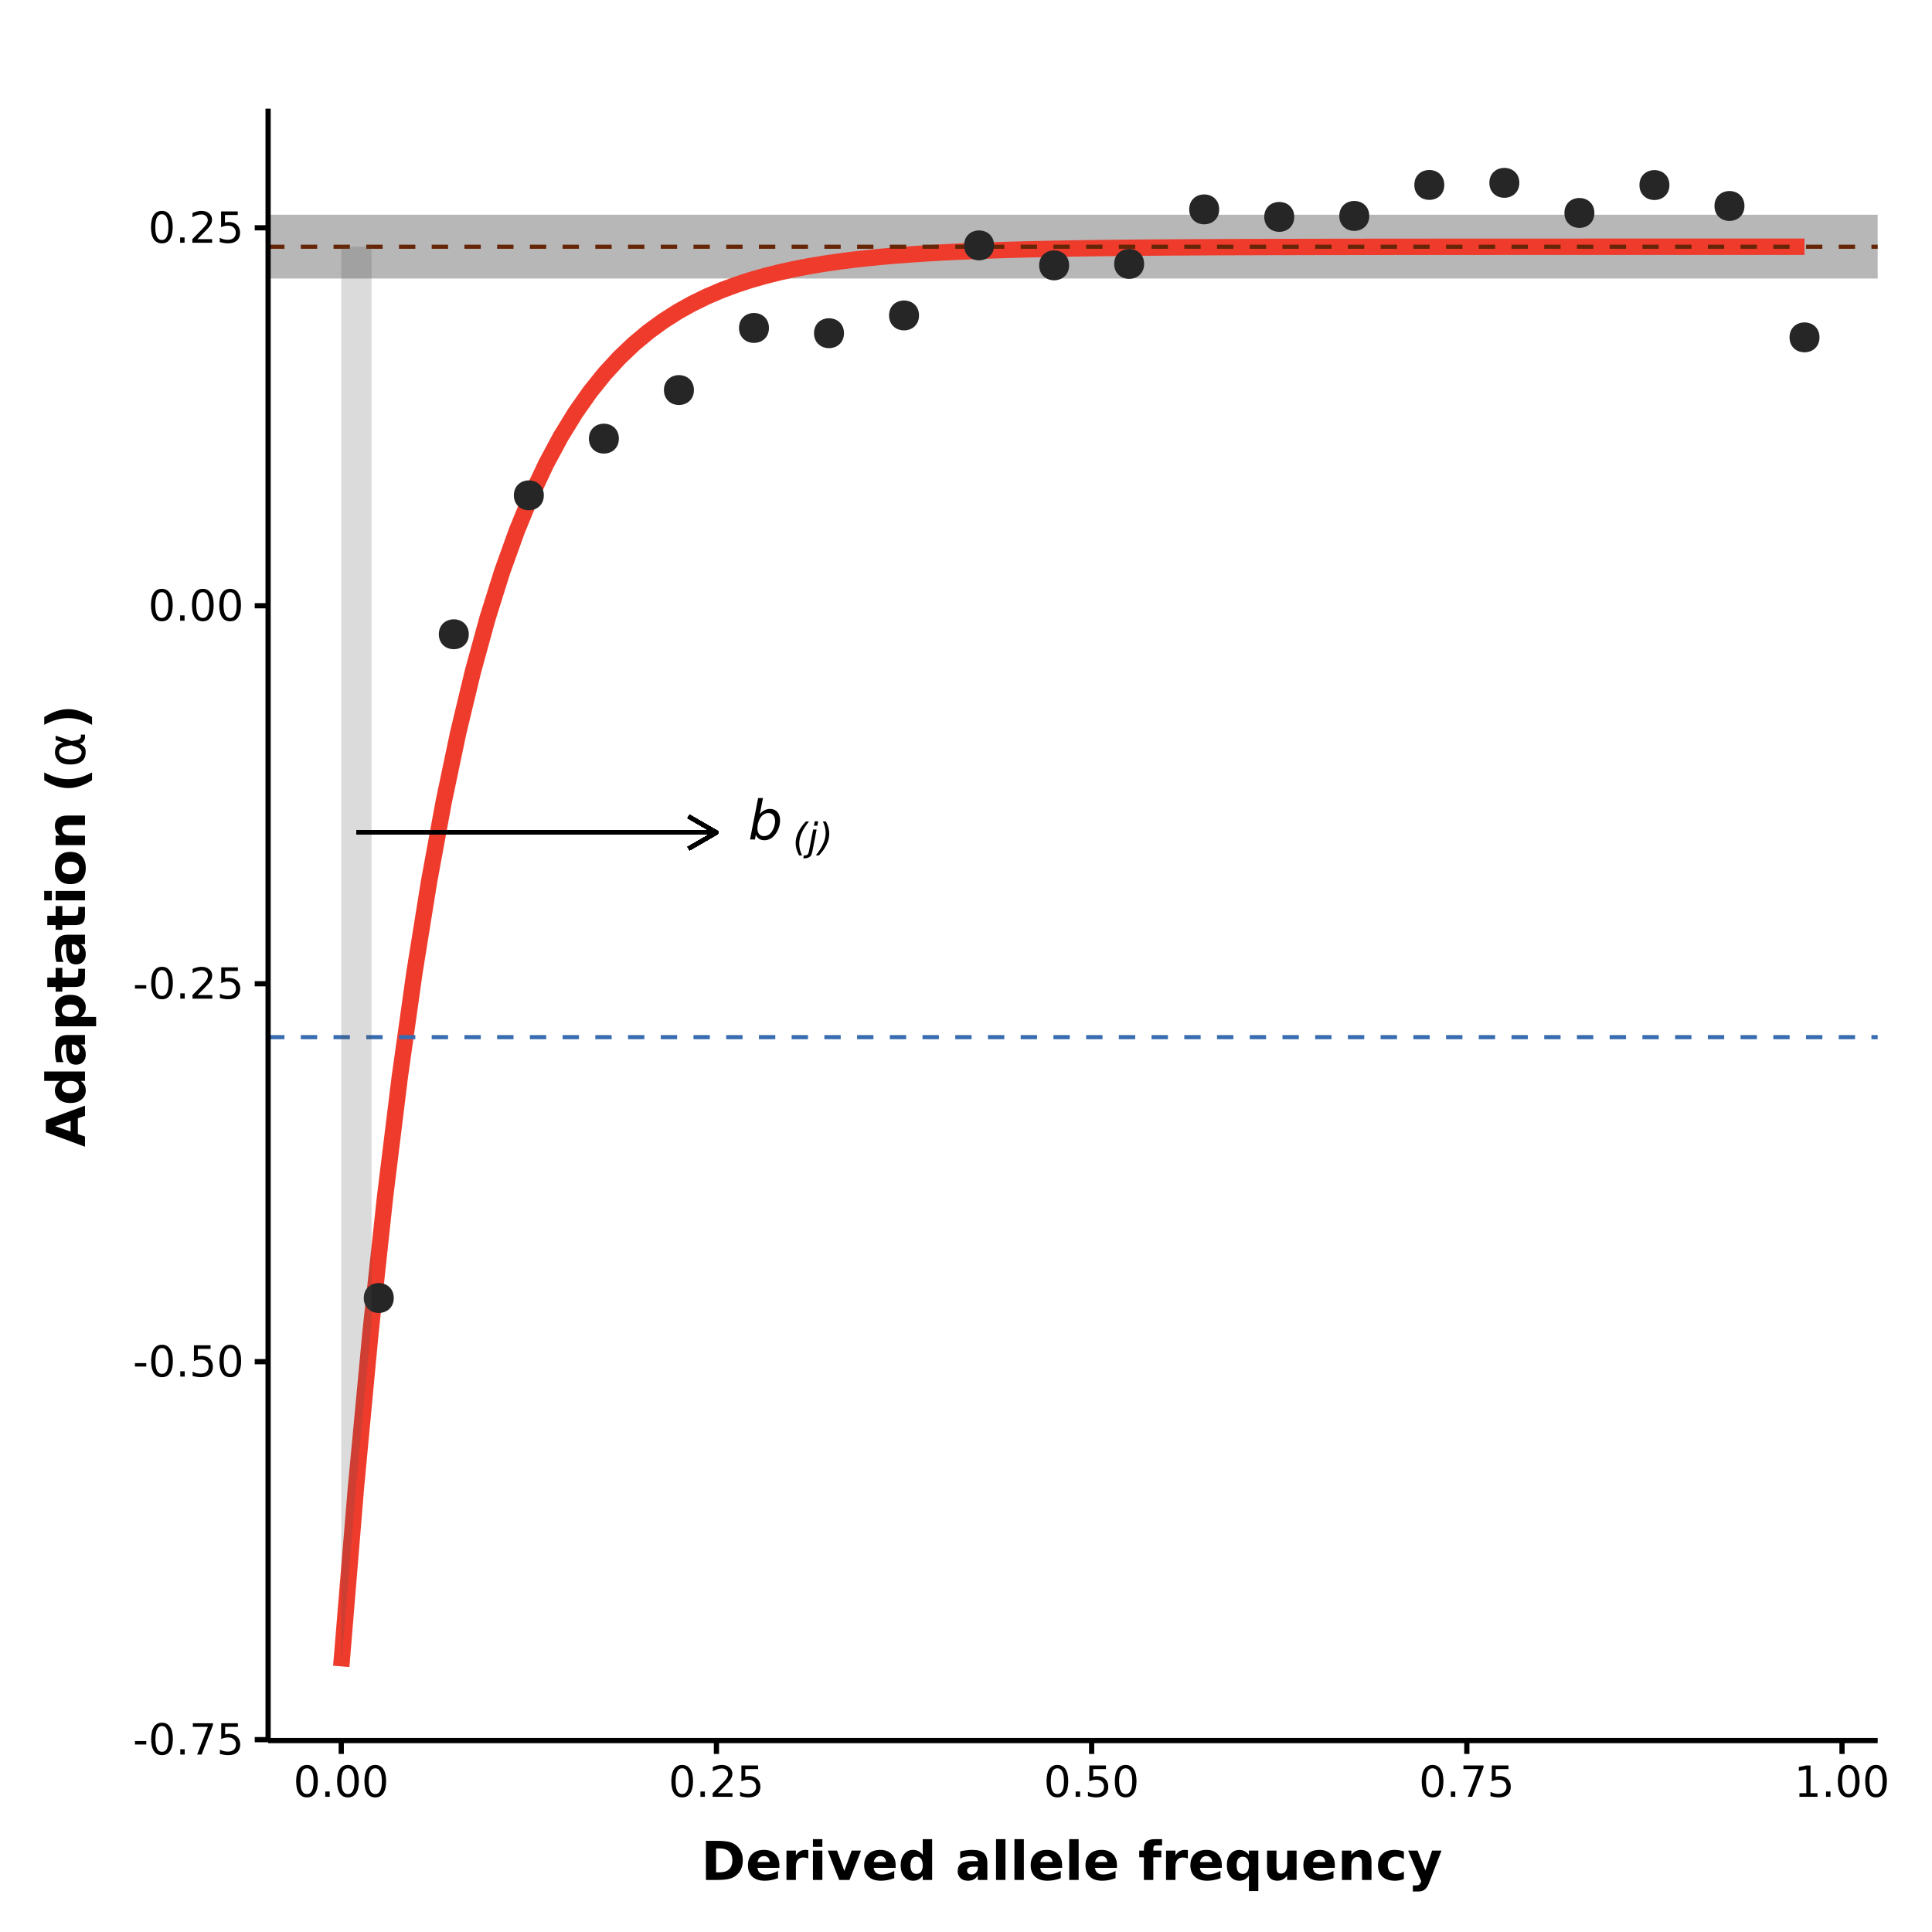 <?xml version="1.0" encoding="UTF-8"?>
<svg xmlns="http://www.w3.org/2000/svg" xmlns:xlink="http://www.w3.org/1999/xlink" width="504pt" height="504pt" viewBox="0 0 504 504" version="1.1">
<defs>
<g>
<symbol overflow="visible" id="glyph0-0">
<path style="stroke:none;" d="M 0.703 2.516 L 0.703 -10.031 L 7.812 -10.031 L 7.812 2.516 Z M 1.5 1.719 L 7.031 1.719 L 7.031 -9.234 L 1.5 -9.234 Z M 1.5 1.719 "/>
</symbol>
<symbol overflow="visible" id="glyph0-1">
<path style="stroke:none;" d="M 7.047 -4.75 C 7.047 -5.414 6.891 -5.938 6.578 -6.312 C 6.266 -6.695 5.836 -6.891 5.297 -6.891 C 4.91 -6.891 4.539 -6.789 4.188 -6.594 C 3.844 -6.406 3.547 -6.129 3.297 -5.766 C 3.023 -5.379 2.812 -4.93 2.656 -4.422 C 2.508 -3.922 2.438 -3.422 2.438 -2.922 C 2.438 -2.273 2.586 -1.77 2.891 -1.406 C 3.191 -1.051 3.609 -0.875 4.141 -0.875 C 4.535 -0.875 4.906 -0.969 5.25 -1.156 C 5.594 -1.344 5.895 -1.617 6.156 -1.984 C 6.414 -2.359 6.629 -2.797 6.797 -3.297 C 6.961 -3.805 7.047 -4.289 7.047 -4.75 Z M 3.062 -6.594 C 3.383 -7.02 3.781 -7.352 4.25 -7.594 C 4.727 -7.844 5.223 -7.969 5.734 -7.969 C 6.535 -7.969 7.172 -7.695 7.641 -7.156 C 8.109 -6.625 8.344 -5.898 8.344 -4.984 C 8.344 -4.234 8.203 -3.504 7.922 -2.797 C 7.648 -2.098 7.258 -1.473 6.75 -0.922 C 6.414 -0.555 6.031 -0.273 5.594 -0.078 C 5.164 0.109 4.711 0.203 4.234 0.203 C 3.734 0.203 3.297 0.086 2.922 -0.141 C 2.555 -0.379 2.254 -0.727 2.016 -1.188 L 1.797 0 L 0.516 0 L 2.625 -10.797 L 3.891 -10.797 Z M 3.062 -6.594 "/>
</symbol>
<symbol overflow="visible" id="glyph1-0">
<path style="stroke:none;" d="M 0.5 1.766 L 0.5 -7.016 L 5.469 -7.016 L 5.469 1.766 Z M 1.047 1.203 L 4.922 1.203 L 4.922 -6.453 L 1.047 -6.453 Z M 1.047 1.203 "/>
</symbol>
<symbol overflow="visible" id="glyph1-1">
<path style="stroke:none;" d="M 4.25 -7.547 C 3.383 -6.473 2.738 -5.453 2.312 -4.484 C 1.895 -3.523 1.688 -2.598 1.688 -1.703 C 1.688 -1.191 1.75 -0.688 1.875 -0.188 C 2 0.312 2.188 0.812 2.438 1.312 L 1.656 1.312 C 1.352 0.75 1.129 0.207 0.984 -0.312 C 0.836 -0.844 0.766 -1.359 0.766 -1.859 C 0.766 -2.828 0.988 -3.781 1.438 -4.719 C 1.883 -5.664 2.555 -6.609 3.453 -7.547 Z M 4.25 -7.547 "/>
</symbol>
<symbol overflow="visible" id="glyph1-2">
<path style="stroke:none;" d="M 1.438 -5.438 L 2.344 -5.438 L 1.266 0.094 L 1.266 0.125 C 1.141 0.738 1 1.16 0.844 1.391 C 0.695 1.609 0.484 1.773 0.203 1.891 C -0.078 2.016 -0.406 2.078 -0.781 2.078 L -1.125 2.078 L -0.984 1.312 L -0.75 1.312 C -0.395 1.312 -0.145 1.238 0 1.094 C 0.145 0.945 0.27 0.613 0.375 0.094 Z M 1.859 -7.562 L 2.75 -7.562 L 2.531 -6.422 L 1.641 -6.422 Z M 1.859 -7.562 "/>
</symbol>
<symbol overflow="visible" id="glyph1-3">
<path style="stroke:none;" d="M -0.625 1.312 C 0.238 0.238 0.879 -0.773 1.297 -1.734 C 1.723 -2.703 1.938 -3.633 1.938 -4.531 C 1.938 -5.039 1.875 -5.547 1.75 -6.047 C 1.633 -6.555 1.453 -7.055 1.203 -7.547 L 1.984 -7.547 C 2.285 -6.992 2.508 -6.453 2.656 -5.922 C 2.801 -5.398 2.875 -4.891 2.875 -4.391 C 2.875 -3.422 2.645 -2.461 2.188 -1.516 C 1.738 -0.566 1.07 0.375 0.188 1.312 Z M -0.625 1.312 "/>
</symbol>
<symbol overflow="visible" id="glyph2-0">
<path style="stroke:none;" d="M 0.562 1.984 L 0.562 -7.906 L 6.156 -7.906 L 6.156 1.984 Z M 1.188 1.359 L 5.531 1.359 L 5.531 -7.266 L 1.188 -7.266 Z M 1.188 1.359 "/>
</symbol>
<symbol overflow="visible" id="glyph2-1">
<path style="stroke:none;" d="M 0.547 -3.516 L 3.5 -3.516 L 3.5 -2.625 L 0.547 -2.625 Z M 0.547 -3.516 "/>
</symbol>
<symbol overflow="visible" id="glyph2-2">
<path style="stroke:none;" d="M 3.562 -7.438 C 2.988 -7.438 2.555 -7.156 2.266 -6.594 C 1.984 -6.039 1.844 -5.203 1.844 -4.078 C 1.844 -2.953 1.984 -2.109 2.266 -1.547 C 2.555 -0.992 2.988 -0.719 3.562 -0.719 C 4.133 -0.719 4.562 -0.992 4.844 -1.547 C 5.133 -2.109 5.281 -2.953 5.281 -4.078 C 5.281 -5.203 5.133 -6.039 4.844 -6.594 C 4.562 -7.156 4.133 -7.438 3.562 -7.438 Z M 3.562 -8.312 C 4.477 -8.312 5.176 -7.945 5.656 -7.219 C 6.145 -6.5 6.391 -5.453 6.391 -4.078 C 6.391 -2.703 6.145 -1.648 5.656 -0.922 C 5.176 -0.203 4.477 0.156 3.562 0.156 C 2.645 0.156 1.941 -0.203 1.453 -0.922 C 0.973 -1.648 0.734 -2.703 0.734 -4.078 C 0.734 -5.453 0.973 -6.5 1.453 -7.219 C 1.941 -7.945 2.645 -8.312 3.562 -8.312 Z M 3.562 -8.312 "/>
</symbol>
<symbol overflow="visible" id="glyph2-3">
<path style="stroke:none;" d="M 1.203 -1.391 L 2.359 -1.391 L 2.359 0 L 1.203 0 Z M 1.203 -1.391 "/>
</symbol>
<symbol overflow="visible" id="glyph2-4">
<path style="stroke:none;" d="M 0.922 -8.172 L 6.172 -8.172 L 6.172 -7.703 L 3.203 0 L 2.047 0 L 4.844 -7.234 L 0.922 -7.234 Z M 0.922 -8.172 "/>
</symbol>
<symbol overflow="visible" id="glyph2-5">
<path style="stroke:none;" d="M 1.203 -8.172 L 5.547 -8.172 L 5.547 -7.234 L 2.219 -7.234 L 2.219 -5.234 C 2.383 -5.285 2.547 -5.328 2.703 -5.359 C 2.859 -5.391 3.02 -5.406 3.188 -5.406 C 4.094 -5.406 4.812 -5.156 5.344 -4.656 C 5.883 -4.156 6.156 -3.477 6.156 -2.625 C 6.156 -1.738 5.879 -1.051 5.328 -0.562 C 4.773 -0.082 4.004 0.156 3.016 0.156 C 2.672 0.156 2.32 0.125 1.969 0.062 C 1.613 0.008 1.242 -0.07 0.859 -0.188 L 0.859 -1.297 C 1.191 -1.117 1.531 -0.984 1.875 -0.891 C 2.227 -0.805 2.602 -0.766 3 -0.766 C 3.625 -0.766 4.117 -0.93 4.484 -1.266 C 4.859 -1.598 5.047 -2.051 5.047 -2.625 C 5.047 -3.188 4.859 -3.633 4.484 -3.969 C 4.117 -4.301 3.625 -4.469 3 -4.469 C 2.695 -4.469 2.398 -4.43 2.109 -4.359 C 1.816 -4.297 1.516 -4.195 1.203 -4.062 Z M 1.203 -8.172 "/>
</symbol>
<symbol overflow="visible" id="glyph2-6">
<path style="stroke:none;" d="M 2.156 -0.938 L 6 -0.938 L 6 0 L 0.828 0 L 0.828 -0.938 C 1.242 -1.363 1.812 -1.941 2.531 -2.672 C 3.258 -3.41 3.719 -3.883 3.906 -4.094 C 4.258 -4.488 4.504 -4.82 4.641 -5.094 C 4.785 -5.375 4.859 -5.645 4.859 -5.906 C 4.859 -6.344 4.703 -6.695 4.391 -6.969 C 4.086 -7.25 3.691 -7.391 3.203 -7.391 C 2.859 -7.391 2.492 -7.328 2.109 -7.203 C 1.723 -7.086 1.312 -6.906 0.875 -6.656 L 0.875 -7.766 C 1.32 -7.953 1.738 -8.086 2.125 -8.172 C 2.508 -8.266 2.863 -8.312 3.188 -8.312 C 4.031 -8.312 4.703 -8.098 5.203 -7.672 C 5.711 -7.254 5.969 -6.691 5.969 -5.984 C 5.969 -5.648 5.898 -5.332 5.766 -5.031 C 5.641 -4.727 5.414 -4.375 5.094 -3.969 C 5 -3.863 4.707 -3.555 4.219 -3.047 C 3.727 -2.547 3.039 -1.844 2.156 -0.938 Z M 2.156 -0.938 "/>
</symbol>
<symbol overflow="visible" id="glyph2-7">
<path style="stroke:none;" d="M 1.391 -0.938 L 3.188 -0.938 L 3.188 -7.156 L 1.234 -6.766 L 1.234 -7.766 L 3.188 -8.172 L 4.281 -8.172 L 4.281 -0.938 L 6.094 -0.938 L 6.094 0 L 1.391 0 Z M 1.391 -0.938 "/>
</symbol>
<symbol overflow="visible" id="glyph3-0">
<path style="stroke:none;" d="M 0.703 2.469 L 0.703 -9.875 L 7.703 -9.875 L 7.703 2.469 Z M 1.484 1.703 L 6.922 1.703 L 6.922 -9.078 L 1.484 -9.078 Z M 1.484 1.703 "/>
</symbol>
<symbol overflow="visible" id="glyph3-1">
<path style="stroke:none;" d="M 3.922 -8.219 L 3.922 -1.984 L 4.859 -1.984 C 5.93 -1.984 6.75 -2.25 7.312 -2.781 C 7.883 -3.32 8.172 -4.098 8.172 -5.109 C 8.172 -6.117 7.891 -6.891 7.328 -7.422 C 6.766 -7.953 5.941 -8.219 4.859 -8.219 Z M 1.281 -10.203 L 4.062 -10.203 C 5.613 -10.203 6.766 -10.094 7.516 -9.875 C 8.273 -9.656 8.926 -9.281 9.469 -8.75 C 9.945 -8.289 10.301 -7.758 10.531 -7.156 C 10.77 -6.551 10.891 -5.867 10.891 -5.109 C 10.891 -4.336 10.77 -3.648 10.531 -3.047 C 10.301 -2.441 9.945 -1.91 9.469 -1.453 C 8.926 -0.922 8.27 -0.547 7.5 -0.328 C 6.738 -0.109 5.594 0 4.062 0 L 1.281 0 Z M 1.281 -10.203 "/>
</symbol>
<symbol overflow="visible" id="glyph3-2">
<path style="stroke:none;" d="M 8.812 -3.844 L 8.812 -3.156 L 3.094 -3.156 C 3.156 -2.582 3.363 -2.148 3.719 -1.859 C 4.07 -1.566 4.566 -1.422 5.203 -1.422 C 5.723 -1.422 6.254 -1.5 6.797 -1.656 C 7.336 -1.812 7.891 -2.047 8.453 -2.359 L 8.453 -0.469 C 7.879 -0.25 7.301 -0.082 6.719 0.031 C 6.145 0.145 5.566 0.203 4.984 0.203 C 3.598 0.203 2.52 -0.148 1.75 -0.859 C 0.988 -1.566 0.609 -2.555 0.609 -3.828 C 0.609 -5.066 0.984 -6.047 1.734 -6.766 C 2.484 -7.484 3.52 -7.844 4.844 -7.844 C 6.051 -7.844 7.016 -7.477 7.734 -6.75 C 8.453 -6.031 8.812 -5.062 8.812 -3.844 Z M 6.297 -4.656 C 6.297 -5.125 6.16 -5.5 5.891 -5.781 C 5.617 -6.07 5.266 -6.219 4.828 -6.219 C 4.359 -6.219 3.973 -6.082 3.672 -5.812 C 3.379 -5.551 3.195 -5.164 3.125 -4.656 Z M 6.297 -4.656 "/>
</symbol>
<symbol overflow="visible" id="glyph3-3">
<path style="stroke:none;" d="M 6.859 -5.578 C 6.648 -5.672 6.438 -5.738 6.219 -5.781 C 6.008 -5.832 5.797 -5.859 5.578 -5.859 C 4.953 -5.859 4.469 -5.656 4.125 -5.25 C 3.789 -4.852 3.625 -4.281 3.625 -3.531 L 3.625 0 L 1.172 0 L 1.172 -7.656 L 3.625 -7.656 L 3.625 -6.406 C 3.938 -6.906 4.297 -7.27 4.703 -7.5 C 5.109 -7.727 5.598 -7.844 6.172 -7.844 C 6.254 -7.844 6.344 -7.836 6.438 -7.828 C 6.531 -7.828 6.672 -7.812 6.859 -7.781 Z M 6.859 -5.578 "/>
</symbol>
<symbol overflow="visible" id="glyph3-4">
<path style="stroke:none;" d="M 1.172 -7.656 L 3.625 -7.656 L 3.625 0 L 1.172 0 Z M 1.172 -10.641 L 3.625 -10.641 L 3.625 -8.641 L 1.172 -8.641 Z M 1.172 -10.641 "/>
</symbol>
<symbol overflow="visible" id="glyph3-5">
<path style="stroke:none;" d="M 0.219 -7.656 L 2.656 -7.656 L 4.562 -2.359 L 6.469 -7.656 L 8.922 -7.656 L 5.906 0 L 3.219 0 Z M 0.219 -7.656 "/>
</symbol>
<symbol overflow="visible" id="glyph3-6">
<path style="stroke:none;" d="M 6.391 -6.531 L 6.391 -10.641 L 8.844 -10.641 L 8.844 0 L 6.391 0 L 6.391 -1.109 C 6.047 -0.66 5.672 -0.328 5.266 -0.109 C 4.859 0.098 4.391 0.203 3.859 0.203 C 2.922 0.203 2.145 -0.172 1.531 -0.922 C 0.926 -1.672 0.625 -2.641 0.625 -3.828 C 0.625 -5.004 0.926 -5.969 1.531 -6.719 C 2.145 -7.469 2.922 -7.844 3.859 -7.844 C 4.391 -7.844 4.859 -7.734 5.266 -7.516 C 5.672 -7.305 6.047 -6.977 6.391 -6.531 Z M 4.766 -1.578 C 5.297 -1.578 5.695 -1.77 5.969 -2.156 C 6.25 -2.539 6.391 -3.098 6.391 -3.828 C 6.391 -4.555 6.25 -5.109 5.969 -5.484 C 5.695 -5.867 5.297 -6.062 4.766 -6.062 C 4.254 -6.062 3.859 -5.867 3.578 -5.484 C 3.305 -5.109 3.172 -4.555 3.172 -3.828 C 3.172 -3.098 3.305 -2.539 3.578 -2.156 C 3.859 -1.77 4.254 -1.578 4.766 -1.578 Z M 4.766 -1.578 "/>
</symbol>
<symbol overflow="visible" id="glyph3-7">
<path style="stroke:none;" d=""/>
</symbol>
<symbol overflow="visible" id="glyph3-8">
<path style="stroke:none;" d="M 4.609 -3.453 C 4.098 -3.453 3.711 -3.363 3.453 -3.188 C 3.191 -3.008 3.062 -2.754 3.062 -2.422 C 3.062 -2.109 3.164 -1.863 3.375 -1.688 C 3.582 -1.508 3.875 -1.422 4.25 -1.422 C 4.707 -1.422 5.094 -1.586 5.406 -1.922 C 5.719 -2.254 5.875 -2.672 5.875 -3.172 L 5.875 -3.453 Z M 8.344 -4.375 L 8.344 0 L 5.875 0 L 5.875 -1.141 C 5.551 -0.672 5.18 -0.328 4.766 -0.109 C 4.359 0.098 3.863 0.203 3.281 0.203 C 2.477 0.203 1.832 -0.023 1.344 -0.484 C 0.852 -0.953 0.609 -1.555 0.609 -2.297 C 0.609 -3.191 0.914 -3.848 1.531 -4.266 C 2.145 -4.691 3.113 -4.906 4.438 -4.906 L 5.875 -4.906 L 5.875 -5.094 C 5.875 -5.477 5.723 -5.758 5.422 -5.938 C 5.117 -6.125 4.645 -6.219 4 -6.219 C 3.469 -6.219 2.977 -6.164 2.531 -6.062 C 2.082 -5.957 1.66 -5.797 1.266 -5.578 L 1.266 -7.453 C 1.797 -7.578 2.32 -7.672 2.844 -7.734 C 3.375 -7.805 3.906 -7.844 4.438 -7.844 C 5.82 -7.844 6.816 -7.566 7.422 -7.016 C 8.035 -6.473 8.344 -5.594 8.344 -4.375 Z M 8.344 -4.375 "/>
</symbol>
<symbol overflow="visible" id="glyph3-9">
<path style="stroke:none;" d="M 1.172 -10.641 L 3.625 -10.641 L 3.625 0 L 1.172 0 Z M 1.172 -10.641 "/>
</symbol>
<symbol overflow="visible" id="glyph3-10">
<path style="stroke:none;" d="M 6.219 -10.641 L 6.219 -9.031 L 4.859 -9.031 C 4.516 -9.031 4.273 -8.969 4.141 -8.844 C 4.004 -8.719 3.938 -8.5 3.938 -8.188 L 3.938 -7.656 L 6.016 -7.656 L 6.016 -5.906 L 3.938 -5.906 L 3.938 0 L 1.484 0 L 1.484 -5.906 L 0.266 -5.906 L 0.266 -7.656 L 1.484 -7.656 L 1.484 -8.188 C 1.484 -9.02 1.711 -9.633 2.172 -10.031 C 2.641 -10.438 3.363 -10.641 4.344 -10.641 Z M 6.219 -10.641 "/>
</symbol>
<symbol overflow="visible" id="glyph3-11">
<path style="stroke:none;" d="M 4.766 -6.062 C 4.254 -6.062 3.859 -5.867 3.578 -5.484 C 3.305 -5.109 3.172 -4.555 3.172 -3.828 C 3.172 -3.098 3.305 -2.539 3.578 -2.156 C 3.859 -1.77 4.254 -1.578 4.766 -1.578 C 5.297 -1.578 5.695 -1.77 5.969 -2.156 C 6.25 -2.539 6.391 -3.098 6.391 -3.828 C 6.391 -4.555 6.25 -5.109 5.969 -5.484 C 5.695 -5.867 5.297 -6.062 4.766 -6.062 Z M 6.391 -1.109 C 6.047 -0.66 5.672 -0.328 5.266 -0.109 C 4.859 0.098 4.391 0.203 3.859 0.203 C 2.922 0.203 2.145 -0.172 1.531 -0.922 C 0.926 -1.672 0.625 -2.641 0.625 -3.828 C 0.625 -5.004 0.926 -5.961 1.531 -6.703 C 2.145 -7.453 2.922 -7.828 3.859 -7.828 C 4.391 -7.828 4.859 -7.723 5.266 -7.516 C 5.672 -7.305 6.047 -6.973 6.391 -6.516 L 6.391 -7.656 L 8.844 -7.656 L 8.844 2.906 L 6.391 2.906 Z M 6.391 -1.109 "/>
</symbol>
<symbol overflow="visible" id="glyph3-12">
<path style="stroke:none;" d="M 1.094 -2.984 L 1.094 -7.656 L 3.562 -7.656 L 3.562 -6.891 C 3.562 -6.473 3.555 -5.953 3.547 -5.328 C 3.547 -4.703 3.547 -4.285 3.547 -4.078 C 3.547 -3.461 3.562 -3.02 3.594 -2.75 C 3.625 -2.477 3.676 -2.281 3.75 -2.156 C 3.852 -2 3.984 -1.875 4.141 -1.781 C 4.305 -1.695 4.492 -1.656 4.703 -1.656 C 5.211 -1.656 5.613 -1.848 5.906 -2.234 C 6.195 -2.629 6.344 -3.176 6.344 -3.875 L 6.344 -7.656 L 8.797 -7.656 L 8.797 0 L 6.344 0 L 6.344 -1.109 C 5.977 -0.66 5.586 -0.328 5.172 -0.109 C 4.754 0.098 4.301 0.203 3.812 0.203 C 2.926 0.203 2.25 -0.066 1.781 -0.609 C 1.32 -1.148 1.094 -1.941 1.094 -2.984 Z M 1.094 -2.984 "/>
</symbol>
<symbol overflow="visible" id="glyph3-13">
<path style="stroke:none;" d="M 8.875 -4.656 L 8.875 0 L 6.406 0 L 6.406 -3.562 C 6.406 -4.227 6.391 -4.688 6.359 -4.938 C 6.336 -5.188 6.289 -5.367 6.219 -5.484 C 6.125 -5.648 5.992 -5.773 5.828 -5.859 C 5.66 -5.953 5.473 -6 5.266 -6 C 4.754 -6 4.352 -5.801 4.062 -5.406 C 3.77 -5.008 3.625 -4.461 3.625 -3.766 L 3.625 0 L 1.172 0 L 1.172 -7.656 L 3.625 -7.656 L 3.625 -6.531 C 3.988 -6.977 4.379 -7.305 4.797 -7.516 C 5.211 -7.734 5.672 -7.844 6.172 -7.844 C 7.055 -7.844 7.727 -7.57 8.188 -7.031 C 8.645 -6.488 8.875 -5.695 8.875 -4.656 Z M 8.875 -4.656 "/>
</symbol>
<symbol overflow="visible" id="glyph3-14">
<path style="stroke:none;" d="M 7.359 -7.422 L 7.359 -5.422 C 7.023 -5.648 6.691 -5.816 6.359 -5.922 C 6.023 -6.035 5.676 -6.094 5.312 -6.094 C 4.633 -6.094 4.102 -5.891 3.719 -5.484 C 3.344 -5.086 3.156 -4.535 3.156 -3.828 C 3.156 -3.109 3.344 -2.547 3.719 -2.141 C 4.102 -1.742 4.633 -1.547 5.312 -1.547 C 5.695 -1.547 6.062 -1.602 6.406 -1.719 C 6.75 -1.832 7.066 -2.004 7.359 -2.234 L 7.359 -0.219 C 6.973 -0.082 6.582 0.02 6.188 0.094 C 5.801 0.164 5.41 0.203 5.016 0.203 C 3.629 0.203 2.547 -0.148 1.766 -0.859 C 0.992 -1.566 0.609 -2.555 0.609 -3.828 C 0.609 -5.086 0.992 -6.07 1.766 -6.781 C 2.547 -7.488 3.629 -7.844 5.016 -7.844 C 5.41 -7.844 5.801 -7.805 6.188 -7.734 C 6.582 -7.66 6.973 -7.555 7.359 -7.422 Z M 7.359 -7.422 "/>
</symbol>
<symbol overflow="visible" id="glyph3-15">
<path style="stroke:none;" d="M 0.172 -7.656 L 2.625 -7.656 L 4.672 -2.469 L 6.422 -7.656 L 8.875 -7.656 L 5.656 0.719 C 5.332 1.57 4.953 2.164 4.516 2.5 C 4.086 2.844 3.52 3.016 2.812 3.016 L 1.406 3.016 L 1.406 1.422 L 2.172 1.422 C 2.586 1.422 2.891 1.352 3.078 1.219 C 3.266 1.082 3.41 0.844 3.516 0.5 L 3.578 0.297 Z M 0.172 -7.656 "/>
</symbol>
<symbol overflow="visible" id="glyph4-0">
<path style="stroke:none;" d="M 2.469 -0.703 L -9.875 -0.703 L -9.875 -7.703 L 2.469 -7.703 Z M 1.703 -1.484 L 1.703 -6.922 L -9.078 -6.922 L -9.078 -1.484 Z M 1.703 -1.484 "/>
</symbol>
<symbol overflow="visible" id="glyph4-1">
<path style="stroke:none;" d="M -1.859 -7.484 L -1.859 -3.359 L 0 -2.719 L 0 -0.062 L -10.203 -3.844 L -10.203 -6.984 L 0 -10.766 L 0 -8.125 Z M -3.75 -4.016 L -3.75 -6.812 L -7.812 -5.422 Z M -3.75 -4.016 "/>
</symbol>
<symbol overflow="visible" id="glyph4-2">
<path style="stroke:none;" d="M -6.531 -6.391 L -10.641 -6.391 L -10.641 -8.844 L 0 -8.844 L 0 -6.391 L -1.109 -6.391 C -0.66 -6.047 -0.328 -5.672 -0.109 -5.266 C 0.098 -4.859 0.203 -4.391 0.203 -3.859 C 0.203 -2.922 -0.172 -2.145 -0.922 -1.531 C -1.672 -0.926 -2.641 -0.625 -3.828 -0.625 C -5.004 -0.625 -5.969 -0.926 -6.719 -1.531 C -7.469 -2.145 -7.844 -2.922 -7.844 -3.859 C -7.844 -4.391 -7.734 -4.859 -7.516 -5.266 C -7.305 -5.672 -6.977 -6.047 -6.531 -6.391 Z M -1.578 -4.766 C -1.578 -5.297 -1.77 -5.695 -2.156 -5.969 C -2.539 -6.25 -3.098 -6.391 -3.828 -6.391 C -4.555 -6.391 -5.109 -6.25 -5.484 -5.969 C -5.867 -5.695 -6.062 -5.297 -6.062 -4.766 C -6.062 -4.254 -5.867 -3.859 -5.484 -3.578 C -5.109 -3.305 -4.555 -3.172 -3.828 -3.172 C -3.098 -3.172 -2.539 -3.305 -2.156 -3.578 C -1.77 -3.859 -1.578 -4.254 -1.578 -4.766 Z M -1.578 -4.766 "/>
</symbol>
<symbol overflow="visible" id="glyph4-3">
<path style="stroke:none;" d="M -3.453 -4.609 C -3.453 -4.098 -3.363 -3.711 -3.188 -3.453 C -3.008 -3.191 -2.754 -3.062 -2.422 -3.062 C -2.109 -3.062 -1.863 -3.164 -1.688 -3.375 C -1.508 -3.582 -1.422 -3.875 -1.422 -4.25 C -1.422 -4.707 -1.586 -5.094 -1.922 -5.406 C -2.254 -5.719 -2.672 -5.875 -3.172 -5.875 L -3.453 -5.875 Z M -4.375 -8.344 L 0 -8.344 L 0 -5.875 L -1.141 -5.875 C -0.672 -5.551 -0.328 -5.18 -0.109 -4.766 C 0.098 -4.359 0.203 -3.863 0.203 -3.281 C 0.203 -2.477 -0.023 -1.832 -0.484 -1.344 C -0.953 -0.852 -1.555 -0.609 -2.297 -0.609 C -3.191 -0.609 -3.848 -0.914 -4.266 -1.531 C -4.691 -2.145 -4.906 -3.113 -4.906 -4.438 L -4.906 -5.875 L -5.094 -5.875 C -5.477 -5.875 -5.758 -5.723 -5.938 -5.422 C -6.125 -5.117 -6.219 -4.645 -6.219 -4 C -6.219 -3.469 -6.164 -2.977 -6.062 -2.531 C -5.957 -2.082 -5.797 -1.66 -5.578 -1.266 L -7.453 -1.266 C -7.578 -1.797 -7.672 -2.32 -7.734 -2.844 C -7.805 -3.375 -7.844 -3.906 -7.844 -4.438 C -7.844 -5.82 -7.566 -6.816 -7.016 -7.422 C -6.473 -8.035 -5.594 -8.344 -4.375 -8.344 Z M -4.375 -8.344 "/>
</symbol>
<symbol overflow="visible" id="glyph4-4">
<path style="stroke:none;" d="M -1.109 -3.625 L 2.906 -3.625 L 2.906 -1.172 L -7.656 -1.172 L -7.656 -3.625 L -6.531 -3.625 C -6.977 -3.957 -7.305 -4.328 -7.516 -4.734 C -7.734 -5.148 -7.844 -5.625 -7.844 -6.156 C -7.844 -7.102 -7.469 -7.879 -6.719 -8.484 C -5.969 -9.086 -5.004 -9.391 -3.828 -9.391 C -2.641 -9.391 -1.672 -9.086 -0.922 -8.484 C -0.172 -7.879 0.203 -7.102 0.203 -6.156 C 0.203 -5.625 0.098 -5.148 -0.109 -4.734 C -0.328 -4.328 -0.66 -3.957 -1.109 -3.625 Z M -6.062 -5.25 C -6.062 -4.727 -5.867 -4.328 -5.484 -4.047 C -5.098 -3.766 -4.547 -3.625 -3.828 -3.625 C -3.098 -3.625 -2.539 -3.766 -2.156 -4.047 C -1.77 -4.328 -1.578 -4.727 -1.578 -5.25 C -1.578 -5.77 -1.77 -6.164 -2.156 -6.438 C -2.539 -6.719 -3.098 -6.859 -3.828 -6.859 C -4.555 -6.859 -5.109 -6.719 -5.484 -6.438 C -5.867 -6.164 -6.062 -5.77 -6.062 -5.25 Z M -6.062 -5.25 "/>
</symbol>
<symbol overflow="visible" id="glyph4-5">
<path style="stroke:none;" d="M -9.828 -3.844 L -7.656 -3.844 L -7.656 -6.375 L -5.906 -6.375 L -5.906 -3.844 L -2.656 -3.844 C -2.301 -3.844 -2.062 -3.91 -1.938 -4.047 C -1.812 -4.191 -1.75 -4.477 -1.75 -4.906 L -1.75 -6.156 L 0 -6.156 L 0 -4.062 C 0 -3.094 -0.195 -2.406 -0.594 -2 C -1 -1.602 -1.688 -1.406 -2.656 -1.406 L -5.906 -1.406 L -5.906 -0.188 L -7.656 -0.188 L -7.656 -1.406 L -9.828 -1.406 Z M -9.828 -3.844 "/>
</symbol>
<symbol overflow="visible" id="glyph4-6">
<path style="stroke:none;" d="M -7.656 -1.172 L -7.656 -3.625 L 0 -3.625 L 0 -1.172 Z M -10.641 -1.172 L -10.641 -3.625 L -8.641 -3.625 L -8.641 -1.172 Z M -10.641 -1.172 "/>
</symbol>
<symbol overflow="visible" id="glyph4-7">
<path style="stroke:none;" d="M -6.094 -4.812 C -6.094 -4.27 -5.895 -3.859 -5.5 -3.578 C -5.113 -3.297 -4.555 -3.156 -3.828 -3.156 C -3.086 -3.156 -2.52 -3.297 -2.125 -3.578 C -1.738 -3.859 -1.547 -4.27 -1.547 -4.812 C -1.547 -5.352 -1.738 -5.766 -2.125 -6.047 C -2.52 -6.328 -3.086 -6.469 -3.828 -6.469 C -4.555 -6.469 -5.113 -6.328 -5.5 -6.047 C -5.895 -5.766 -6.094 -5.352 -6.094 -4.812 Z M -7.844 -4.812 C -7.844 -6.133 -7.484 -7.164 -6.766 -7.906 C -6.055 -8.645 -5.078 -9.016 -3.828 -9.016 C -2.566 -9.016 -1.578 -8.645 -0.859 -7.906 C -0.148 -7.164 0.203 -6.133 0.203 -4.812 C 0.203 -3.5 -0.148 -2.469 -0.859 -1.719 C -1.578 -0.977 -2.566 -0.609 -3.828 -0.609 C -5.078 -0.609 -6.055 -0.977 -6.766 -1.719 C -7.484 -2.469 -7.844 -3.5 -7.844 -4.812 Z M -7.844 -4.812 "/>
</symbol>
<symbol overflow="visible" id="glyph4-8">
<path style="stroke:none;" d="M -4.656 -8.875 L 0 -8.875 L 0 -6.406 L -3.562 -6.406 C -4.227 -6.406 -4.688 -6.391 -4.938 -6.359 C -5.188 -6.336 -5.367 -6.289 -5.484 -6.219 C -5.648 -6.125 -5.773 -5.992 -5.859 -5.828 C -5.953 -5.66 -6 -5.473 -6 -5.266 C -6 -4.754 -5.801 -4.352 -5.406 -4.062 C -5.008 -3.77 -4.461 -3.625 -3.766 -3.625 L 0 -3.625 L 0 -1.172 L -7.656 -1.172 L -7.656 -3.625 L -6.531 -3.625 C -6.977 -3.988 -7.305 -4.379 -7.516 -4.797 C -7.734 -5.211 -7.844 -5.672 -7.844 -6.172 C -7.844 -7.055 -7.57 -7.727 -7.031 -8.188 C -6.488 -8.645 -5.695 -8.875 -4.656 -8.875 Z M -4.656 -8.875 "/>
</symbol>
<symbol overflow="visible" id="glyph4-9">
<path style="stroke:none;" d=""/>
</symbol>
<symbol overflow="visible" id="glyph4-10">
<path style="stroke:none;" d="M 1.844 -5.281 L 1.844 -3.25 C 0.719 -2.551 -0.348 -2.035 -1.359 -1.703 C -2.379 -1.367 -3.383 -1.203 -4.375 -1.203 C -5.375 -1.203 -6.383 -1.367 -7.406 -1.703 C -8.438 -2.035 -9.508 -2.551 -10.625 -3.25 L -10.625 -5.281 C -9.539 -4.695 -8.484 -4.258 -7.453 -3.969 C -6.422 -3.676 -5.398 -3.531 -4.391 -3.531 C -3.391 -3.531 -2.367 -3.672 -1.328 -3.953 C -0.297 -4.242 0.758 -4.688 1.844 -5.281 Z M 1.844 -5.281 "/>
</symbol>
<symbol overflow="visible" id="glyph4-11">
<path style="stroke:none;" d="M 1.844 -1.125 C 0.758 -1.707 -0.297 -2.145 -1.328 -2.438 C -2.367 -2.727 -3.391 -2.875 -4.391 -2.875 C -5.398 -2.875 -6.422 -2.727 -7.453 -2.438 C -8.484 -2.145 -9.539 -1.707 -10.625 -1.125 L -10.625 -3.156 C -9.508 -3.844 -8.438 -4.352 -7.406 -4.688 C -6.383 -5.031 -5.375 -5.203 -4.375 -5.203 C -3.383 -5.203 -2.379 -5.035 -1.359 -4.703 C -0.348 -4.367 0.719 -3.852 1.844 -3.156 Z M 1.844 -1.125 "/>
</symbol>
<symbol overflow="visible" id="glyph5-0">
<path style="stroke:none;" d="M 2.469 -0.703 L -9.875 -0.703 L -9.875 -7.703 L 2.469 -7.703 Z M 1.703 -1.484 L 1.703 -6.922 L -9.078 -6.922 L -9.078 -1.484 Z M 1.703 -1.484 "/>
</symbol>
<symbol overflow="visible" id="glyph5-1">
<path style="stroke:none;" d="M -3.562 -5.781 L -5.141 -5.484 C -6.223 -5.273 -6.766 -4.766 -6.766 -3.953 C -6.766 -3.348 -6.516 -2.906 -6.016 -2.625 C -5.379 -2.27 -4.648 -2.094 -3.828 -2.094 C -2.816 -2.094 -2.07 -2.266 -1.594 -2.609 C -1.113 -2.953 -0.875 -3.398 -0.875 -3.953 C -0.875 -4.566 -1.359 -5.035 -2.328 -5.359 Z M -5.656 -6.484 L -7.656 -7.172 L -7.656 -8.281 L -3.5 -6.891 L -2.016 -7.156 C -1.785 -7.195 -1.578 -7.297 -1.391 -7.453 C -1.172 -7.641 -1.062 -7.805 -1.062 -7.953 L -1.062 -8.562 L 0 -8.562 L 0 -7.812 C 0 -7.383 -0.191 -6.977 -0.578 -6.594 C -0.766 -6.406 -1.062 -6.27 -1.469 -6.188 C -0.957 -5.977 -0.504 -5.66 -0.109 -5.234 C 0.078 -5.035 0.172 -4.609 0.172 -3.953 C 0.172 -2.891 -0.176 -2.098 -0.875 -1.578 C -1.582 -1.035 -2.566 -0.766 -3.828 -0.766 C -5.16 -0.766 -6.145 -1.055 -6.781 -1.641 C -7.477 -2.285 -7.828 -3.055 -7.828 -3.953 C -7.828 -5.367 -7.102 -6.211 -5.656 -6.484 Z M -5.656 -6.484 "/>
</symbol>
</g>
<clipPath id="clip1">
  <path d="M 69.938 28.348 L 490 28.348 L 490 455 L 69.938 455 Z M 69.938 28.348 "/>
</clipPath>
<clipPath id="clip2">
  <path d="M 69.938 56 L 490 56 L 490 73 L 69.938 73 Z M 69.938 56 "/>
</clipPath>
<clipPath id="clip3">
  <path d="M 69.938 63 L 490.828 63 L 490.828 65 L 69.938 65 Z M 69.938 63 "/>
</clipPath>
<clipPath id="clip4">
  <path d="M 69.938 270 L 490.828 270 L 490.828 272 L 69.938 272 Z M 69.938 270 "/>
</clipPath>
</defs>
<g id="surface304">
<rect x="0" y="0" width="504" height="504" style="fill:rgb(100%,100%,100%);fill-opacity:1;stroke:none;"/>
<rect x="0" y="0" width="504" height="504" style="fill:rgb(100%,100%,100%);fill-opacity:1;stroke:none;"/>
<g clip-path="url(#clip1)" clip-rule="nonzero">
<path style=" stroke:none;fill-rule:nonzero;fill:rgb(100%,100%,100%);fill-opacity:1;" d="M 69.938 454.062 L 489.828 454.062 L 489.828 28.344 L 69.938 28.344 Z M 69.938 454.062 "/>
</g>
<g clip-path="url(#clip2)" clip-rule="nonzero">
<path style=" stroke:none;fill-rule:nonzero;fill:rgb(30.196%,30.196%,30.196%);fill-opacity:0.4;" d="M 69.938 72.652 L 489.828 72.652 L 489.828 56.016 L 69.938 56.016 Z M 69.938 72.652 "/>
</g>
<path style="fill:none;stroke-width:4.268;stroke-linecap:butt;stroke-linejoin:round;stroke:rgb(93.725%,23.137%,17.255%);stroke-opacity:1;stroke-miterlimit:10;" d="M 89.023 434.711 L 92.84 388.234 L 96.656 347.59 L 100.473 312.043 L 104.293 280.961 L 108.109 253.777 L 111.926 230.004 L 115.742 209.219 L 119.559 191.039 L 123.379 175.141 L 127.195 161.238 L 131.012 149.082 L 134.828 138.449 L 138.645 129.152 L 142.465 121.02 L 146.281 113.91 L 150.098 107.691 L 153.914 102.254 L 157.73 97.5 L 161.551 93.34 L 165.367 89.703 L 169.184 86.523 L 173 83.742 L 176.816 81.312 L 180.637 79.184 L 184.453 77.324 L 188.27 75.699 L 192.086 74.277 L 195.902 73.031 L 199.723 71.945 L 203.539 70.992 L 207.355 70.16 L 211.172 69.434 L 214.988 68.797 L 218.809 68.242 L 222.625 67.754 L 226.441 67.328 L 230.258 66.957 L 234.074 66.633 L 237.895 66.348 L 241.711 66.098 L 245.527 65.879 L 249.344 65.691 L 253.16 65.523 L 256.98 65.379 L 260.797 65.25 L 264.613 65.141 L 268.43 65.043 L 272.246 64.957 L 276.066 64.883 L 279.883 64.816 L 283.699 64.762 L 287.516 64.711 L 291.332 64.668 L 295.152 64.629 L 302.785 64.566 L 310.418 64.52 L 314.238 64.5 L 321.871 64.469 L 333.32 64.434 L 337.141 64.426 L 344.773 64.41 L 348.59 64.406 L 352.406 64.398 L 356.227 64.395 L 363.859 64.387 L 367.676 64.387 L 371.492 64.383 L 375.312 64.379 L 379.129 64.379 L 382.945 64.375 L 390.578 64.375 L 394.398 64.371 L 409.664 64.371 L 413.484 64.367 L 463.105 64.367 L 466.922 64.363 L 470.742 64.363 "/>
<g clip-path="url(#clip3)" clip-rule="nonzero">
<path style="fill:none;stroke-width:1.067;stroke-linecap:butt;stroke-linejoin:round;stroke:rgb(40%,14.51%,2.353%);stroke-opacity:1;stroke-dasharray:4.268,4.268;stroke-miterlimit:10;" d="M 69.938 64.363 L 489.828 64.363 "/>
</g>
<g clip-path="url(#clip4)" clip-rule="nonzero">
<path style="fill:none;stroke-width:1.067;stroke-linecap:butt;stroke-linejoin:round;stroke:rgb(21.961%,42.353%,69.02%);stroke-opacity:1;stroke-dasharray:4.268,4.268;stroke-miterlimit:10;" d="M 69.938 270.559 L 489.828 270.559 "/>
</g>
<path style="fill-rule:nonzero;fill:rgb(14.902%,14.902%,14.902%);fill-opacity:1;stroke-width:0.709;stroke-linecap:round;stroke-linejoin:round;stroke:rgb(14.902%,14.902%,14.902%);stroke-opacity:1;stroke-miterlimit:10;" d="M 102.367 338.609 C 102.367 343.348 95.254 343.348 95.254 338.609 C 95.254 333.867 102.367 333.867 102.367 338.609 "/>
<path style="fill-rule:nonzero;fill:rgb(14.902%,14.902%,14.902%);fill-opacity:1;stroke-width:0.709;stroke-linecap:round;stroke-linejoin:round;stroke:rgb(14.902%,14.902%,14.902%);stroke-opacity:1;stroke-miterlimit:10;" d="M 121.941 165.457 C 121.941 170.199 114.832 170.199 114.832 165.457 C 114.832 160.719 121.941 160.719 121.941 165.457 "/>
<path style="fill-rule:nonzero;fill:rgb(14.902%,14.902%,14.902%);fill-opacity:1;stroke-width:0.709;stroke-linecap:round;stroke-linejoin:round;stroke:rgb(14.902%,14.902%,14.902%);stroke-opacity:1;stroke-miterlimit:10;" d="M 141.516 129.215 C 141.516 133.957 134.406 133.957 134.406 129.215 C 134.406 124.477 141.516 124.477 141.516 129.215 "/>
<path style="fill-rule:nonzero;fill:rgb(14.902%,14.902%,14.902%);fill-opacity:1;stroke-width:0.709;stroke-linecap:round;stroke-linejoin:round;stroke:rgb(14.902%,14.902%,14.902%);stroke-opacity:1;stroke-miterlimit:10;" d="M 161.09 114.426 C 161.09 119.168 153.98 119.168 153.98 114.426 C 153.98 109.688 161.09 109.688 161.09 114.426 "/>
<path style="fill-rule:nonzero;fill:rgb(14.902%,14.902%,14.902%);fill-opacity:1;stroke-width:0.709;stroke-linecap:round;stroke-linejoin:round;stroke:rgb(14.902%,14.902%,14.902%);stroke-opacity:1;stroke-miterlimit:10;" d="M 180.668 101.754 C 180.668 106.496 173.555 106.496 173.555 101.754 C 173.555 97.016 180.668 97.016 180.668 101.754 "/>
<path style="fill-rule:nonzero;fill:rgb(14.902%,14.902%,14.902%);fill-opacity:1;stroke-width:0.709;stroke-linecap:round;stroke-linejoin:round;stroke:rgb(14.902%,14.902%,14.902%);stroke-opacity:1;stroke-miterlimit:10;" d="M 200.242 85.551 C 200.242 90.293 193.133 90.293 193.133 85.551 C 193.133 80.812 200.242 80.812 200.242 85.551 "/>
<path style="fill-rule:nonzero;fill:rgb(14.902%,14.902%,14.902%);fill-opacity:1;stroke-width:0.709;stroke-linecap:round;stroke-linejoin:round;stroke:rgb(14.902%,14.902%,14.902%);stroke-opacity:1;stroke-miterlimit:10;" d="M 219.816 86.926 C 219.816 91.664 212.707 91.664 212.707 86.926 C 212.707 82.184 219.816 82.184 219.816 86.926 "/>
<path style="fill-rule:nonzero;fill:rgb(14.902%,14.902%,14.902%);fill-opacity:1;stroke-width:0.709;stroke-linecap:round;stroke-linejoin:round;stroke:rgb(14.902%,14.902%,14.902%);stroke-opacity:1;stroke-miterlimit:10;" d="M 239.391 82.285 C 239.391 87.027 232.281 87.027 232.281 82.285 C 232.281 77.547 239.391 77.547 239.391 82.285 "/>
<path style="fill-rule:nonzero;fill:rgb(14.902%,14.902%,14.902%);fill-opacity:1;stroke-width:0.709;stroke-linecap:round;stroke-linejoin:round;stroke:rgb(14.902%,14.902%,14.902%);stroke-opacity:1;stroke-miterlimit:10;" d="M 258.969 64.016 C 258.969 68.754 251.855 68.754 251.855 64.016 C 251.855 59.273 258.969 59.273 258.969 64.016 "/>
<path style="fill-rule:nonzero;fill:rgb(14.902%,14.902%,14.902%);fill-opacity:1;stroke-width:0.709;stroke-linecap:round;stroke-linejoin:round;stroke:rgb(14.902%,14.902%,14.902%);stroke-opacity:1;stroke-miterlimit:10;" d="M 278.543 69.219 C 278.543 73.961 271.434 73.961 271.434 69.219 C 271.434 64.48 278.543 64.48 278.543 69.219 "/>
<path style="fill-rule:nonzero;fill:rgb(14.902%,14.902%,14.902%);fill-opacity:1;stroke-width:0.709;stroke-linecap:round;stroke-linejoin:round;stroke:rgb(14.902%,14.902%,14.902%);stroke-opacity:1;stroke-miterlimit:10;" d="M 298.117 68.844 C 298.117 73.586 291.008 73.586 291.008 68.844 C 291.008 64.105 298.117 64.105 298.117 68.844 "/>
<path style="fill-rule:nonzero;fill:rgb(14.902%,14.902%,14.902%);fill-opacity:1;stroke-width:0.709;stroke-linecap:round;stroke-linejoin:round;stroke:rgb(14.902%,14.902%,14.902%);stroke-opacity:1;stroke-miterlimit:10;" d="M 317.695 54.617 C 317.695 59.359 310.582 59.359 310.582 54.617 C 310.582 49.879 317.695 49.879 317.695 54.617 "/>
<path style="fill-rule:nonzero;fill:rgb(14.902%,14.902%,14.902%);fill-opacity:1;stroke-width:0.709;stroke-linecap:round;stroke-linejoin:round;stroke:rgb(14.902%,14.902%,14.902%);stroke-opacity:1;stroke-miterlimit:10;" d="M 337.27 56.582 C 337.27 61.32 330.16 61.32 330.16 56.582 C 330.16 51.84 337.27 51.84 337.27 56.582 "/>
<path style="fill-rule:nonzero;fill:rgb(14.902%,14.902%,14.902%);fill-opacity:1;stroke-width:0.709;stroke-linecap:round;stroke-linejoin:round;stroke:rgb(14.902%,14.902%,14.902%);stroke-opacity:1;stroke-miterlimit:10;" d="M 356.844 56.332 C 356.844 61.07 349.734 61.07 349.734 56.332 C 349.734 51.59 356.844 51.59 356.844 56.332 "/>
<path style="fill-rule:nonzero;fill:rgb(14.902%,14.902%,14.902%);fill-opacity:1;stroke-width:0.709;stroke-linecap:round;stroke-linejoin:round;stroke:rgb(14.902%,14.902%,14.902%);stroke-opacity:1;stroke-miterlimit:10;" d="M 376.418 48.246 C 376.418 52.984 369.309 52.984 369.309 48.246 C 369.309 43.504 376.418 43.504 376.418 48.246 "/>
<path style="fill-rule:nonzero;fill:rgb(14.902%,14.902%,14.902%);fill-opacity:1;stroke-width:0.709;stroke-linecap:round;stroke-linejoin:round;stroke:rgb(14.902%,14.902%,14.902%);stroke-opacity:1;stroke-miterlimit:10;" d="M 395.996 47.695 C 395.996 52.438 388.883 52.438 388.883 47.695 C 388.883 42.957 395.996 42.957 395.996 47.695 "/>
<path style="fill-rule:nonzero;fill:rgb(14.902%,14.902%,14.902%);fill-opacity:1;stroke-width:0.709;stroke-linecap:round;stroke-linejoin:round;stroke:rgb(14.902%,14.902%,14.902%);stroke-opacity:1;stroke-miterlimit:10;" d="M 415.57 55.551 C 415.57 60.289 408.461 60.289 408.461 55.551 C 408.461 50.809 415.57 50.809 415.57 55.551 "/>
<path style="fill-rule:nonzero;fill:rgb(14.902%,14.902%,14.902%);fill-opacity:1;stroke-width:0.709;stroke-linecap:round;stroke-linejoin:round;stroke:rgb(14.902%,14.902%,14.902%);stroke-opacity:1;stroke-miterlimit:10;" d="M 435.145 48.273 C 435.145 53.016 428.035 53.016 428.035 48.273 C 428.035 43.535 435.145 43.535 435.145 48.273 "/>
<path style="fill-rule:nonzero;fill:rgb(14.902%,14.902%,14.902%);fill-opacity:1;stroke-width:0.709;stroke-linecap:round;stroke-linejoin:round;stroke:rgb(14.902%,14.902%,14.902%);stroke-opacity:1;stroke-miterlimit:10;" d="M 454.723 53.734 C 454.723 58.473 447.609 58.473 447.609 53.734 C 447.609 48.992 454.723 48.992 454.723 53.734 "/>
<path style="fill-rule:nonzero;fill:rgb(14.902%,14.902%,14.902%);fill-opacity:1;stroke-width:0.709;stroke-linecap:round;stroke-linejoin:round;stroke:rgb(14.902%,14.902%,14.902%);stroke-opacity:1;stroke-miterlimit:10;" d="M 474.297 88.008 C 474.297 92.75 467.188 92.75 467.188 88.008 C 467.188 83.27 474.297 83.27 474.297 88.008 "/>
<path style=" stroke:none;fill-rule:nonzero;fill:rgb(30.196%,30.196%,30.196%);fill-opacity:0.2;" d="M 89.023 64.363 L 96.934 64.363 L 96.934 344.867 L 92.977 386.676 L 89.023 434.711 Z M 89.023 64.363 "/>
<path style="fill:none;stroke-width:1.067;stroke-linecap:butt;stroke-linejoin:round;stroke:rgb(0%,0%,0%);stroke-opacity:1;stroke-miterlimit:10;" d="M 92.938 217.184 L 186.898 217.184 "/>
<path style="fill:none;stroke-width:1.067;stroke-linecap:butt;stroke-linejoin:round;stroke:rgb(0%,0%,0%);stroke-opacity:1;stroke-miterlimit:10;" d="M 179.625 221.383 L 186.898 217.184 L 179.625 212.984 "/>
<path style="fill:none;stroke-width:1.067;stroke-linecap:butt;stroke-linejoin:round;stroke:rgb(0%,0%,0%);stroke-opacity:1;stroke-miterlimit:10;" d="M 92.938 217.184 L 186.898 217.184 "/>
<path style="fill:none;stroke-width:1.067;stroke-linecap:butt;stroke-linejoin:round;stroke:rgb(0%,0%,0%);stroke-opacity:1;stroke-miterlimit:10;" d="M 179.625 221.383 L 186.898 217.184 L 179.625 212.984 "/>
<path style="fill:none;stroke-width:1.067;stroke-linecap:butt;stroke-linejoin:round;stroke:rgb(0%,0%,0%);stroke-opacity:1;stroke-miterlimit:10;" d="M 92.938 217.184 L 186.898 217.184 "/>
<path style="fill:none;stroke-width:1.067;stroke-linecap:butt;stroke-linejoin:round;stroke:rgb(0%,0%,0%);stroke-opacity:1;stroke-miterlimit:10;" d="M 179.625 221.383 L 186.898 217.184 L 179.625 212.984 "/>
<path style="fill:none;stroke-width:1.067;stroke-linecap:butt;stroke-linejoin:round;stroke:rgb(0%,0%,0%);stroke-opacity:1;stroke-miterlimit:10;" d="M 92.938 217.184 L 186.898 217.184 "/>
<path style="fill:none;stroke-width:1.067;stroke-linecap:butt;stroke-linejoin:round;stroke:rgb(0%,0%,0%);stroke-opacity:1;stroke-miterlimit:10;" d="M 179.625 221.383 L 186.898 217.184 L 179.625 212.984 "/>
<path style="fill:none;stroke-width:1.067;stroke-linecap:butt;stroke-linejoin:round;stroke:rgb(0%,0%,0%);stroke-opacity:1;stroke-miterlimit:10;" d="M 92.938 217.184 L 186.898 217.184 "/>
<path style="fill:none;stroke-width:1.067;stroke-linecap:butt;stroke-linejoin:round;stroke:rgb(0%,0%,0%);stroke-opacity:1;stroke-miterlimit:10;" d="M 179.625 221.383 L 186.898 217.184 L 179.625 212.984 "/>
<path style="fill:none;stroke-width:1.067;stroke-linecap:butt;stroke-linejoin:round;stroke:rgb(0%,0%,0%);stroke-opacity:1;stroke-miterlimit:10;" d="M 92.938 217.184 L 186.898 217.184 "/>
<path style="fill:none;stroke-width:1.067;stroke-linecap:butt;stroke-linejoin:round;stroke:rgb(0%,0%,0%);stroke-opacity:1;stroke-miterlimit:10;" d="M 179.625 221.383 L 186.898 217.184 L 179.625 212.984 "/>
<path style="fill:none;stroke-width:1.067;stroke-linecap:butt;stroke-linejoin:round;stroke:rgb(0%,0%,0%);stroke-opacity:1;stroke-miterlimit:10;" d="M 92.938 217.184 L 186.898 217.184 "/>
<path style="fill:none;stroke-width:1.067;stroke-linecap:butt;stroke-linejoin:round;stroke:rgb(0%,0%,0%);stroke-opacity:1;stroke-miterlimit:10;" d="M 179.625 221.383 L 186.898 217.184 L 179.625 212.984 "/>
<path style="fill:none;stroke-width:1.067;stroke-linecap:butt;stroke-linejoin:round;stroke:rgb(0%,0%,0%);stroke-opacity:1;stroke-miterlimit:10;" d="M 92.938 217.184 L 186.898 217.184 "/>
<path style="fill:none;stroke-width:1.067;stroke-linecap:butt;stroke-linejoin:round;stroke:rgb(0%,0%,0%);stroke-opacity:1;stroke-miterlimit:10;" d="M 179.625 221.383 L 186.898 217.184 L 179.625 212.984 "/>
<path style="fill:none;stroke-width:1.067;stroke-linecap:butt;stroke-linejoin:round;stroke:rgb(0%,0%,0%);stroke-opacity:1;stroke-miterlimit:10;" d="M 92.938 217.184 L 186.898 217.184 "/>
<path style="fill:none;stroke-width:1.067;stroke-linecap:butt;stroke-linejoin:round;stroke:rgb(0%,0%,0%);stroke-opacity:1;stroke-miterlimit:10;" d="M 179.625 221.383 L 186.898 217.184 L 179.625 212.984 "/>
<path style="fill:none;stroke-width:1.067;stroke-linecap:butt;stroke-linejoin:round;stroke:rgb(0%,0%,0%);stroke-opacity:1;stroke-miterlimit:10;" d="M 92.938 217.184 L 186.898 217.184 "/>
<path style="fill:none;stroke-width:1.067;stroke-linecap:butt;stroke-linejoin:round;stroke:rgb(0%,0%,0%);stroke-opacity:1;stroke-miterlimit:10;" d="M 179.625 221.383 L 186.898 217.184 L 179.625 212.984 "/>
<path style="fill:none;stroke-width:1.067;stroke-linecap:butt;stroke-linejoin:round;stroke:rgb(0%,0%,0%);stroke-opacity:1;stroke-miterlimit:10;" d="M 92.938 217.184 L 186.898 217.184 "/>
<path style="fill:none;stroke-width:1.067;stroke-linecap:butt;stroke-linejoin:round;stroke:rgb(0%,0%,0%);stroke-opacity:1;stroke-miterlimit:10;" d="M 179.625 221.383 L 186.898 217.184 L 179.625 212.984 "/>
<path style="fill:none;stroke-width:1.067;stroke-linecap:butt;stroke-linejoin:round;stroke:rgb(0%,0%,0%);stroke-opacity:1;stroke-miterlimit:10;" d="M 92.938 217.184 L 186.898 217.184 "/>
<path style="fill:none;stroke-width:1.067;stroke-linecap:butt;stroke-linejoin:round;stroke:rgb(0%,0%,0%);stroke-opacity:1;stroke-miterlimit:10;" d="M 179.625 221.383 L 186.898 217.184 L 179.625 212.984 "/>
<path style="fill:none;stroke-width:1.067;stroke-linecap:butt;stroke-linejoin:round;stroke:rgb(0%,0%,0%);stroke-opacity:1;stroke-miterlimit:10;" d="M 92.938 217.184 L 186.898 217.184 "/>
<path style="fill:none;stroke-width:1.067;stroke-linecap:butt;stroke-linejoin:round;stroke:rgb(0%,0%,0%);stroke-opacity:1;stroke-miterlimit:10;" d="M 179.625 221.383 L 186.898 217.184 L 179.625 212.984 "/>
<path style="fill:none;stroke-width:1.067;stroke-linecap:butt;stroke-linejoin:round;stroke:rgb(0%,0%,0%);stroke-opacity:1;stroke-miterlimit:10;" d="M 92.938 217.184 L 186.898 217.184 "/>
<path style="fill:none;stroke-width:1.067;stroke-linecap:butt;stroke-linejoin:round;stroke:rgb(0%,0%,0%);stroke-opacity:1;stroke-miterlimit:10;" d="M 179.625 221.383 L 186.898 217.184 L 179.625 212.984 "/>
<path style="fill:none;stroke-width:1.067;stroke-linecap:butt;stroke-linejoin:round;stroke:rgb(0%,0%,0%);stroke-opacity:1;stroke-miterlimit:10;" d="M 92.938 217.184 L 186.898 217.184 "/>
<path style="fill:none;stroke-width:1.067;stroke-linecap:butt;stroke-linejoin:round;stroke:rgb(0%,0%,0%);stroke-opacity:1;stroke-miterlimit:10;" d="M 179.625 221.383 L 186.898 217.184 L 179.625 212.984 "/>
<path style="fill:none;stroke-width:1.067;stroke-linecap:butt;stroke-linejoin:round;stroke:rgb(0%,0%,0%);stroke-opacity:1;stroke-miterlimit:10;" d="M 92.938 217.184 L 186.898 217.184 "/>
<path style="fill:none;stroke-width:1.067;stroke-linecap:butt;stroke-linejoin:round;stroke:rgb(0%,0%,0%);stroke-opacity:1;stroke-miterlimit:10;" d="M 179.625 221.383 L 186.898 217.184 L 179.625 212.984 "/>
<path style="fill:none;stroke-width:1.067;stroke-linecap:butt;stroke-linejoin:round;stroke:rgb(0%,0%,0%);stroke-opacity:1;stroke-miterlimit:10;" d="M 92.938 217.184 L 186.898 217.184 "/>
<path style="fill:none;stroke-width:1.067;stroke-linecap:butt;stroke-linejoin:round;stroke:rgb(0%,0%,0%);stroke-opacity:1;stroke-miterlimit:10;" d="M 179.625 221.383 L 186.898 217.184 L 179.625 212.984 "/>
<path style="fill:none;stroke-width:1.067;stroke-linecap:butt;stroke-linejoin:round;stroke:rgb(0%,0%,0%);stroke-opacity:1;stroke-miterlimit:10;" d="M 92.938 217.184 L 186.898 217.184 "/>
<path style="fill:none;stroke-width:1.067;stroke-linecap:butt;stroke-linejoin:round;stroke:rgb(0%,0%,0%);stroke-opacity:1;stroke-miterlimit:10;" d="M 179.625 221.383 L 186.898 217.184 L 179.625 212.984 "/>
<path style="fill:none;stroke-width:1.067;stroke-linecap:butt;stroke-linejoin:round;stroke:rgb(0%,0%,0%);stroke-opacity:1;stroke-miterlimit:10;" d="M 92.938 217.184 L 186.898 217.184 "/>
<path style="fill:none;stroke-width:1.067;stroke-linecap:butt;stroke-linejoin:round;stroke:rgb(0%,0%,0%);stroke-opacity:1;stroke-miterlimit:10;" d="M 179.625 221.383 L 186.898 217.184 L 179.625 212.984 "/>
<path style="fill:none;stroke-width:1.067;stroke-linecap:butt;stroke-linejoin:round;stroke:rgb(0%,0%,0%);stroke-opacity:1;stroke-miterlimit:10;" d="M 92.938 217.184 L 186.898 217.184 "/>
<path style="fill:none;stroke-width:1.067;stroke-linecap:butt;stroke-linejoin:round;stroke:rgb(0%,0%,0%);stroke-opacity:1;stroke-miterlimit:10;" d="M 179.625 221.383 L 186.898 217.184 L 179.625 212.984 "/>
<g style="fill:rgb(0%,0%,0%);fill-opacity:1;">
  <use xlink:href="#glyph0-1" x="195.148" y="218.989"/>
</g>
<g style="fill:rgb(0%,0%,0%);fill-opacity:1;">
  <use xlink:href="#glyph1-1" x="206.801" y="221.829"/>
  <use xlink:href="#glyph1-2" x="210.686" y="221.829"/>
  <use xlink:href="#glyph1-3" x="213.452" y="221.829"/>
</g>
<path style="fill:none;stroke-width:1.358;stroke-linecap:butt;stroke-linejoin:round;stroke:rgb(0%,0%,0%);stroke-opacity:1;stroke-miterlimit:10;" d="M 69.938 454.062 L 69.938 28.348 "/>
<g style="fill:rgb(0%,0%,0%);fill-opacity:1;">
  <use xlink:href="#glyph2-1" x="34.66" y="457.712"/>
  <use xlink:href="#glyph2-2" x="38.701" y="457.712"/>
  <use xlink:href="#glyph2-3" x="45.826" y="457.712"/>
  <use xlink:href="#glyph2-4" x="49.386" y="457.712"/>
  <use xlink:href="#glyph2-5" x="56.511" y="457.712"/>
</g>
<g style="fill:rgb(0%,0%,0%);fill-opacity:1;">
  <use xlink:href="#glyph2-1" x="34.66" y="359.114"/>
  <use xlink:href="#glyph2-2" x="38.701" y="359.114"/>
  <use xlink:href="#glyph2-3" x="45.826" y="359.114"/>
  <use xlink:href="#glyph2-5" x="49.386" y="359.114"/>
  <use xlink:href="#glyph2-2" x="56.511" y="359.114"/>
</g>
<g style="fill:rgb(0%,0%,0%);fill-opacity:1;">
  <use xlink:href="#glyph2-1" x="34.66" y="260.521"/>
  <use xlink:href="#glyph2-2" x="38.701" y="260.521"/>
  <use xlink:href="#glyph2-3" x="45.826" y="260.521"/>
  <use xlink:href="#glyph2-6" x="49.386" y="260.521"/>
  <use xlink:href="#glyph2-5" x="56.511" y="260.521"/>
</g>
<g style="fill:rgb(0%,0%,0%);fill-opacity:1;">
  <use xlink:href="#glyph2-2" x="38.66" y="161.923"/>
  <use xlink:href="#glyph2-3" x="45.785" y="161.923"/>
  <use xlink:href="#glyph2-2" x="49.345" y="161.923"/>
  <use xlink:href="#glyph2-2" x="56.47" y="161.923"/>
</g>
<g style="fill:rgb(0%,0%,0%);fill-opacity:1;">
  <use xlink:href="#glyph2-2" x="38.66" y="63.325"/>
  <use xlink:href="#glyph2-3" x="45.785" y="63.325"/>
  <use xlink:href="#glyph2-6" x="49.345" y="63.325"/>
  <use xlink:href="#glyph2-5" x="56.47" y="63.325"/>
</g>
<path style="fill:none;stroke-width:1.358;stroke-linecap:butt;stroke-linejoin:round;stroke:rgb(0%,0%,0%);stroke-opacity:1;stroke-miterlimit:10;" d="M 66.449 453.816 L 69.938 453.816 "/>
<path style="fill:none;stroke-width:1.358;stroke-linecap:butt;stroke-linejoin:round;stroke:rgb(0%,0%,0%);stroke-opacity:1;stroke-miterlimit:10;" d="M 66.449 355.219 L 69.938 355.219 "/>
<path style="fill:none;stroke-width:1.358;stroke-linecap:butt;stroke-linejoin:round;stroke:rgb(0%,0%,0%);stroke-opacity:1;stroke-miterlimit:10;" d="M 66.449 256.625 L 69.938 256.625 "/>
<path style="fill:none;stroke-width:1.358;stroke-linecap:butt;stroke-linejoin:round;stroke:rgb(0%,0%,0%);stroke-opacity:1;stroke-miterlimit:10;" d="M 66.449 158.027 L 69.938 158.027 "/>
<path style="fill:none;stroke-width:1.358;stroke-linecap:butt;stroke-linejoin:round;stroke:rgb(0%,0%,0%);stroke-opacity:1;stroke-miterlimit:10;" d="M 66.449 59.43 L 69.938 59.43 "/>
<path style="fill:none;stroke-width:1.358;stroke-linecap:butt;stroke-linejoin:round;stroke:rgb(0%,0%,0%);stroke-opacity:1;stroke-miterlimit:10;" d="M 69.938 454.062 L 489.828 454.062 "/>
<path style="fill:none;stroke-width:1.358;stroke-linecap:butt;stroke-linejoin:round;stroke:rgb(0%,0%,0%);stroke-opacity:1;stroke-miterlimit:10;" d="M 89.023 457.551 L 89.023 454.062 "/>
<path style="fill:none;stroke-width:1.358;stroke-linecap:butt;stroke-linejoin:round;stroke:rgb(0%,0%,0%);stroke-opacity:1;stroke-miterlimit:10;" d="M 186.898 457.551 L 186.898 454.062 "/>
<path style="fill:none;stroke-width:1.358;stroke-linecap:butt;stroke-linejoin:round;stroke:rgb(0%,0%,0%);stroke-opacity:1;stroke-miterlimit:10;" d="M 284.777 457.551 L 284.777 454.062 "/>
<path style="fill:none;stroke-width:1.358;stroke-linecap:butt;stroke-linejoin:round;stroke:rgb(0%,0%,0%);stroke-opacity:1;stroke-miterlimit:10;" d="M 382.652 457.551 L 382.652 454.062 "/>
<path style="fill:none;stroke-width:1.358;stroke-linecap:butt;stroke-linejoin:round;stroke:rgb(0%,0%,0%);stroke-opacity:1;stroke-miterlimit:10;" d="M 480.527 457.551 L 480.527 454.062 "/>
<g style="fill:rgb(0%,0%,0%);fill-opacity:1;">
  <use xlink:href="#glyph2-2" x="76.523" y="468.735"/>
  <use xlink:href="#glyph2-3" x="83.648" y="468.735"/>
  <use xlink:href="#glyph2-2" x="87.208" y="468.735"/>
  <use xlink:href="#glyph2-2" x="94.333" y="468.735"/>
</g>
<g style="fill:rgb(0%,0%,0%);fill-opacity:1;">
  <use xlink:href="#glyph2-2" x="174.398" y="468.735"/>
  <use xlink:href="#glyph2-3" x="181.523" y="468.735"/>
  <use xlink:href="#glyph2-6" x="185.083" y="468.735"/>
  <use xlink:href="#glyph2-5" x="192.208" y="468.735"/>
</g>
<g style="fill:rgb(0%,0%,0%);fill-opacity:1;">
  <use xlink:href="#glyph2-2" x="272.277" y="468.735"/>
  <use xlink:href="#glyph2-3" x="279.402" y="468.735"/>
  <use xlink:href="#glyph2-5" x="282.962" y="468.735"/>
  <use xlink:href="#glyph2-2" x="290.087" y="468.735"/>
</g>
<g style="fill:rgb(0%,0%,0%);fill-opacity:1;">
  <use xlink:href="#glyph2-2" x="370.152" y="468.735"/>
  <use xlink:href="#glyph2-3" x="377.277" y="468.735"/>
  <use xlink:href="#glyph2-4" x="380.837" y="468.735"/>
  <use xlink:href="#glyph2-5" x="387.962" y="468.735"/>
</g>
<g style="fill:rgb(0%,0%,0%);fill-opacity:1;">
  <use xlink:href="#glyph2-7" x="468.027" y="468.735"/>
  <use xlink:href="#glyph2-3" x="475.152" y="468.735"/>
  <use xlink:href="#glyph2-2" x="478.712" y="468.735"/>
  <use xlink:href="#glyph2-2" x="485.837" y="468.735"/>
</g>
<g style="fill:rgb(0%,0%,0%);fill-opacity:1;">
  <use xlink:href="#glyph3-1" x="182.883" y="490.421"/>
  <use xlink:href="#glyph3-2" x="194.504" y="490.421"/>
  <use xlink:href="#glyph3-3" x="203.999" y="490.421"/>
  <use xlink:href="#glyph3-4" x="210.903" y="490.421"/>
  <use xlink:href="#glyph3-5" x="215.702" y="490.421"/>
  <use xlink:href="#glyph3-2" x="224.828" y="490.421"/>
  <use xlink:href="#glyph3-6" x="234.323" y="490.421"/>
  <use xlink:href="#glyph3-7" x="244.345" y="490.421"/>
  <use xlink:href="#glyph3-8" x="249.219" y="490.421"/>
  <use xlink:href="#glyph3-9" x="258.666" y="490.421"/>
  <use xlink:href="#glyph3-9" x="263.465" y="490.421"/>
  <use xlink:href="#glyph3-2" x="268.264" y="490.421"/>
  <use xlink:href="#glyph3-9" x="277.759" y="490.421"/>
  <use xlink:href="#glyph3-2" x="282.558" y="490.421"/>
  <use xlink:href="#glyph3-7" x="292.053" y="490.421"/>
  <use xlink:href="#glyph3-10" x="296.927" y="490.421"/>
  <use xlink:href="#glyph3-3" x="303.018" y="490.421"/>
  <use xlink:href="#glyph3-2" x="309.922" y="490.421"/>
  <use xlink:href="#glyph3-11" x="319.417" y="490.421"/>
  <use xlink:href="#glyph3-12" x="329.438" y="490.421"/>
  <use xlink:href="#glyph3-2" x="339.405" y="490.421"/>
  <use xlink:href="#glyph3-13" x="348.9" y="490.421"/>
  <use xlink:href="#glyph3-14" x="358.867" y="490.421"/>
  <use xlink:href="#glyph3-15" x="367.166" y="490.421"/>
</g>
<g style="fill:rgb(0%,0%,0%);fill-opacity:1;">
  <use xlink:href="#glyph4-1" x="22.167" y="299.203"/>
  <use xlink:href="#glyph4-2" x="22.167" y="288.368"/>
  <use xlink:href="#glyph4-3" x="22.167" y="278.347"/>
  <use xlink:href="#glyph4-4" x="22.167" y="268.899"/>
  <use xlink:href="#glyph4-5" x="22.167" y="258.878"/>
  <use xlink:href="#glyph4-3" x="22.167" y="252.186"/>
  <use xlink:href="#glyph4-5" x="22.167" y="242.738"/>
  <use xlink:href="#glyph4-6" x="22.167" y="236.046"/>
  <use xlink:href="#glyph4-7" x="22.167" y="231.247"/>
  <use xlink:href="#glyph4-8" x="22.167" y="221.629"/>
  <use xlink:href="#glyph4-9" x="22.167" y="211.662"/>
  <use xlink:href="#glyph4-10" x="22.167" y="206.788"/>
</g>
<g style="fill:rgb(0%,0%,0%);fill-opacity:1;">
  <use xlink:href="#glyph5-1" x="22.167" y="200.203"/>
</g>
<g style="fill:rgb(0%,0%,0%);fill-opacity:1;">
  <use xlink:href="#glyph4-11" x="22.167" y="190.203"/>
</g>
</g>
</svg>
